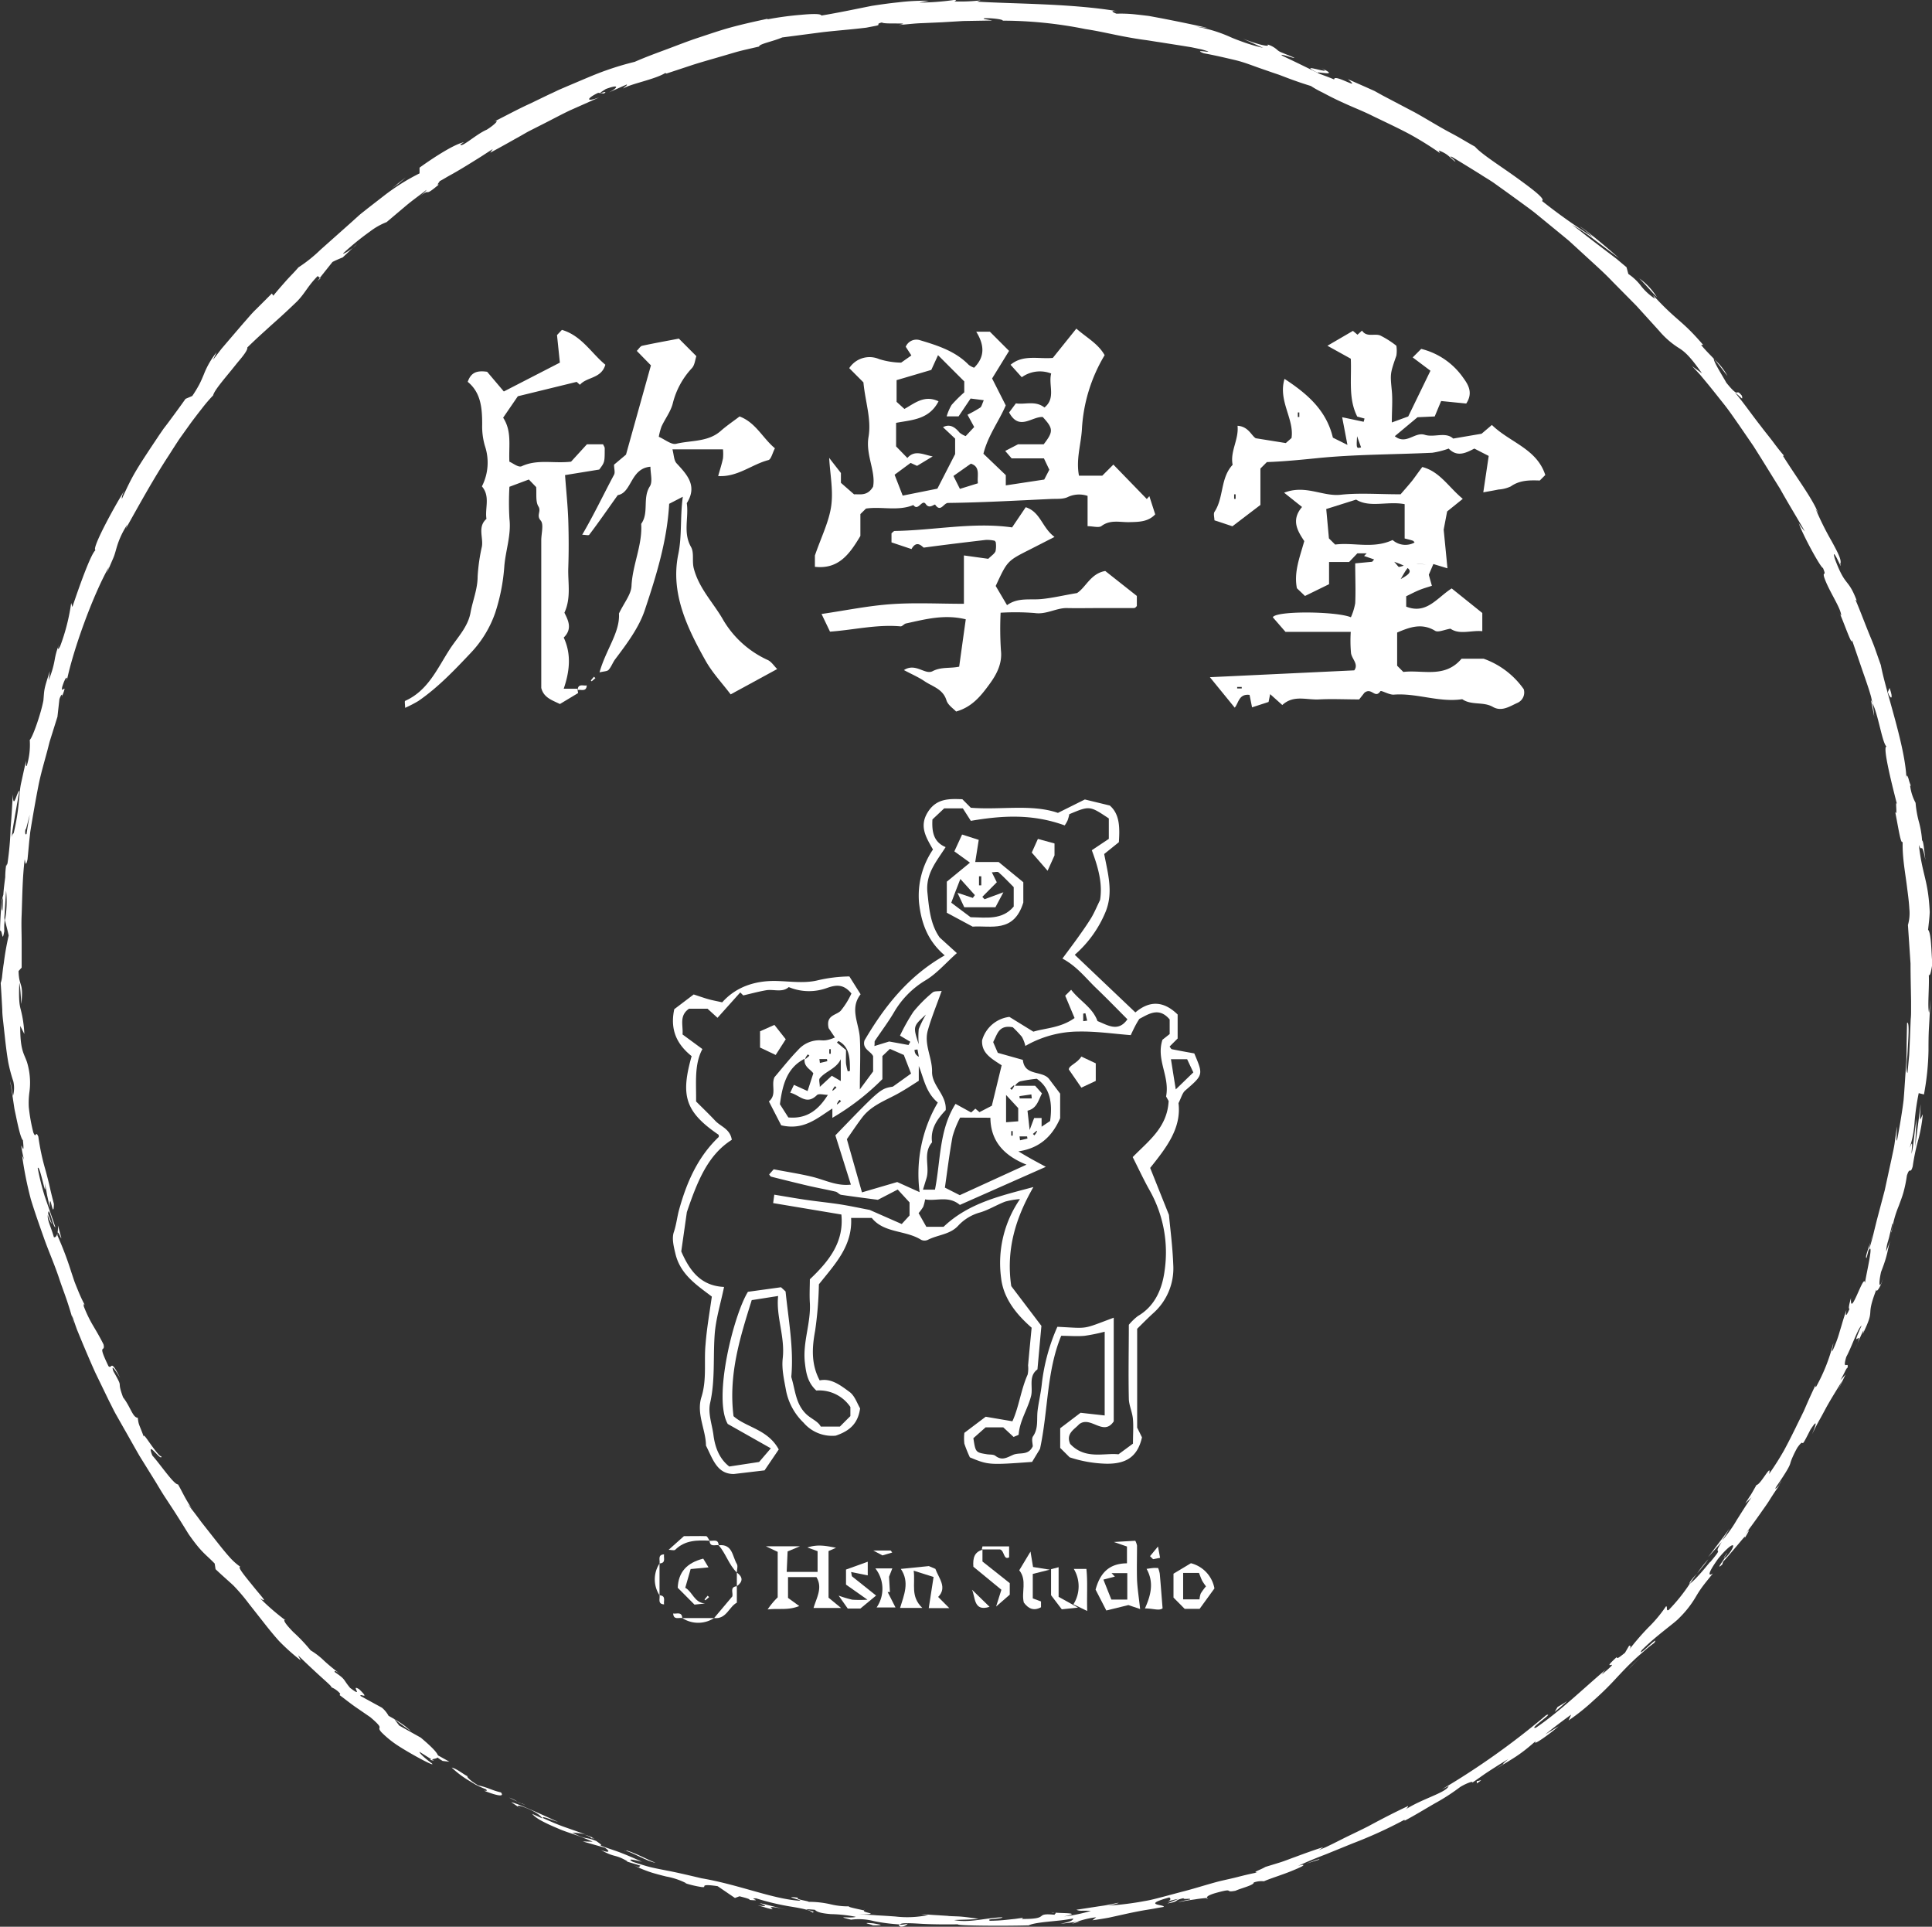 <svg xmlns="http://www.w3.org/2000/svg" viewBox="0 0 424.76 423.51"><rect x="0" y="0" width="424.76" height="423.51" fill="#333333" stroke="none"/><defs><style>.cls-1{fill:#fff;}</style></defs><title>HSIN_logo</title><g id="圖層_2" data-name="圖層 2"><g id="圖層_1-2" data-name="圖層 1"><path class="cls-1" d="M156.5,285c-3.19-2.44-6.91-4.8-8-9.4-.37-1.55-.83-3.37-.36-4.76.57-1.66.72-3.36,1.18-5,1.67-6,4.09-11.53,8.68-15.91.08-.08,0-.32,0-.49-7.42-5.07-8.39-8.64-5.94-17.29-3-2.42-4.85-5.5-3.82-10.32l4.27-3.24c1.21.39,2.23.76,3.27,1.05.89.25,1.8.41,3,.68,3-3.37,7.2-4.83,12.05-4.69,3,.09,6.14.56,9-.16a32.36,32.36,0,0,1,6.91-.84l2.47,3.92c-2.47,3.16-.35,6.37-.17,9.61.19,3.44,0,6.9,0,11.3l2.92-3.95v-3.34c-.44-1.09-2.47-1.57-1.89-3.49,4.35-7.39,9.55-14.08,17.63-18.68-3.81-3.23-5.15-7.2-5.64-11.5a18,18,0,0,1,3.06-11.77c-1.47-2.6-3.13-5.1-1.11-8.26,1.9-3,4.69-2.9,7.57-2.79l1.86,1.87c6.61.52,13.39-.86,19.15,1.13l5.92-2.95,5.48,1.33c2.2,1.91,2.21,4.81,2,8.06l-3.23,2.6c.85,4.43,2,8.36.37,12.56a25.26,25.26,0,0,1-6.84,9.59l13.33,12.67c3.09-2.62,6.17-2.59,9.29.46v5.27l-1.77,1.77c.17.2.31.54.51.59,1.68.34,3.37.64,4.92.92,2,4.74,2,4.7-2,8.16-.65.57-.88,1.62-1.47,2.77.67,5.55-2.7,9.82-6.23,14.24L257,267.05c.27,2.95.8,6.95.95,11a13.18,13.18,0,0,1-4.45,10.64c-1.23,1.12-2.39,2.31-3.49,3.39V313.8l1.06,2.14c-1,4.45-3.69,5.83-7.75,5.8a27.86,27.86,0,0,1-8.15-1.41l-2.08-2.07v-4.32l4.48-3.4,5.3.59V292.72a39,39,0,0,1-4.4.9c-1.65.16-3.33,0-5.16,0-3.24,7.86-2.84,16.42-4.66,24.85l-1.74,2.87c-9.45.69-9.62.68-13.68-1a29.67,29.67,0,0,1-1.21-3,10.68,10.68,0,0,1,0-2.39l4.69-3.54,5.87,1c1.45-3.15,1.85-6.9,3.36-10.28a6.65,6.65,0,0,0,.09-2c.22-2.53.47-5.06.78-8.29-3-2.64-6.16-6.15-6.71-10.91a24.79,24.79,0,0,1,4.15-17.36,17.48,17.48,0,0,0-3.24.55c-1.87.71-3.61,1.81-5.51,2.38a10.24,10.24,0,0,0-4.81,2.89c-1.8,2-4.5,2-6.7,3.14a1.77,1.77,0,0,1-1.46,0c-3.43-2.17-8.16-1.43-10.87-4.82h-4.54c.33,6.15-3.5,10.1-7.08,14.59a81.94,81.94,0,0,1-.83,10.21c-.62,3.37-1,7.16,1,10.91,2.55-.53,4.61,1.11,6.58,2.55,1.15.85,1.68,2.56,2.31,3.6-.45,3.18-2.1,4.9-5.36,6a8.25,8.25,0,0,1-7.06-2.84,13.37,13.37,0,0,1-3.85-7c-.43-2.39-1-4.75-.75-7.11.56-4.79-1.51-9.26-1-13.75l-5.81.91c-2.47,7.93-5.16,16.21-4,25.51,2.81,2.49,7.54,2.88,9.94,7.31l-3.12,4.6-6.76.8c-3.7,0-4.6-3.26-6.12-6.25,0-3.37-2.16-7-1-10.65,1.23-3.9.53-7.76.91-11.62C155.38,292.08,156,288.53,156.5,285ZM184,242.66l-1,1c-3.27,2.07-6.27,4.88-11.25,3.69-.79-1.54-1.76-3.41-2.7-5.25,1.81-1.5.43-3.53,1.22-5.32,1.64-1.92,3.32-4.07,5.2-6a6.23,6.23,0,0,1,5.06-2.11c1.15.08,2.32,0,6.35-2.36L184,229.15l2,1.66c0,1.31-.05,2.13,0,2.95a13,13,0,0,0,.38,1.73l.48-.09c0-2.77,0-5.53-2.88-6.74L182.18,226c-.65-2.87,1.57-2.78,2.63-3.8a17.06,17.06,0,0,0,2.38-3.82c-1.65-2-3.18-2-5.36-1.22a11.56,11.56,0,0,1-8.42-.19c-1.41,1.28-3.33.41-5,.7s-3.35.75-5,1.13l-.66-.66-5,5.58-2.2-2h-4.06c-2.23,1.54-1.26,3.64-1.43,5.66l4.37,3.21c-1.84,3.4-1.33,7.48-1.39,11.52,1.41,1.41,2.86,2.8,4.22,4.25,1.22,1.29,3.27,1.78,3.63,4.18-5.19,3.28-7.5,8.89-9.88,15.89l-1.23,8.64c1.86,4.29,4.31,7.57,9.41,7.81-.75,3.64-1.81,7-2.06,10.41-.37,5,.13,10.07-1,15.08-.52,2.3.43,4.73.73,7.08.41,3.16,1.56,5.41,3.48,6.9l6.56-1,2.57-3L160,313c-3.29-5.69,1.3-24,4.44-29.05l7.27-1,1,.92c.66,6.38,1.78,12.36,1.29,18.43a1.34,1.34,0,0,0,0,.49c.82,2.66.9,5.55,3,7.79,1.15,1.25,2.83,1.75,3.45,3h4.2c.82-.82,1.52-1.53,2.31-2.31v-2a8.27,8.27,0,0,0-7.49-3.62c-1.93-1.79-2.26-3.87-2.52-6.2-.49-4.47,1.36-8.67,1.1-13.08-.11-1.8,0-3.6,0-5.17,4.28-4.05,7.54-8.22,6.93-14.24l-15-2.51.25-1.85c2.29.38,4.57.78,6.86,1.12,2.52.37,5.06.62,7.57,1,2.34.37,4.65.87,6.54,1.23l7.05,3.1,1.72-1.88V264.3l-2.6-2.83L193,263.73c-2.37-.32-5.22-.67-8.06-1.1-.43-.06-.78-.58-1.21-.69-2-.47-4-.83-6-1.29-2.73-.64-5.45-1.32-8.16-2-.22-.06-.36-.38-.47-.5l1-1.13c3.05.59,5.82,1,8.55,1.67s5.34,2.07,8.42,1.7l-3.41-10.83c9.9-10.25,9.9-10.25,12.64-10.71l4-2.87-1.59-4.09-3.06-1.34L194,232.13v5.07a53.53,53.53,0,0,1-11,8.51v-2.05a4.93,4.93,0,0,0,.9-1.09l.19.19.82-.7-.32-.31A2.86,2.86,0,0,0,184,242.66Zm44.11,6.09-.2-.2-.82.7.32.31a2.93,2.93,0,0,0,.59-.9l1-1,1.87-1.25c.56-3.94,0-7.32-2.94-9.29a36.42,36.42,0,0,0-3.66.57,2.56,2.56,0,0,0-1.16,1.06l-.2-.2-.82.7.32.31a2.93,2.93,0,0,0,.59-.9h4.58l1.5,1.68c-.81,1.54-1.1,3.31-3.18,3.8.13,1.14.26,2.29.47,4.25.53-1.41.74-2,1-2.64H229v1.91A4.72,4.72,0,0,0,228.1,248.75Zm-45.21-9.18.19.19.82-.7-.32-.31a2.86,2.86,0,0,0-.59.91l-1,1c-.82,0-2-.35-2.4.06-2.36,2.32-3.83-.08-5.87-.53l.82-1.73,3,1.36,1.26-3.88c-.52-.88-2.28-1.47-1.87-3.37l.19.19.82-.7-.32-.31a2.86,2.86,0,0,0-.59.91c-4,1.94-5,5.74-5.57,10.06l1.85,2.9c4.24.39,6.74-1.84,8.72-5A4.93,4.93,0,0,0,182.89,239.57Zm18.33-6.89.86,0-.38-2-.65.09c.06.64.11,1.28,1.77,1.89H202c0,1.5,0,3,0,4.9-1.56,1-3.25,2.12-5.05,3.08-2.65,1.4-5.51,2.5-7.4,5-1.24,1.63-2.37,3.35-3.36,4.76,1.1,3.9,2.16,7.6,3.32,11.69l7.75-2.27,4.92,2.22a31,31,0,0,1,4-19.69C203,239.67,203.1,236,201.22,232.68Zm47.38-5.15c-3.58-.27-7.54-.86-11.48-.79a23.67,23.67,0,0,0-11.7,3.17,7.55,7.55,0,0,0-.76-2,25,25,0,0,0-2-2.11c-3-.57-3.37,1.41-4.16,2.93a1.25,1.25,0,0,0-.14.38l1,2.31,5.51,1.55c.38,3.72,4.41,2.21,5.86,4.32l2.34,3.1v5.4c-1.84,4.23-4.76,6.64-9.18,7.29,1,.61,1.83,1.09,2.64,1.55s1.7.93,3.39,1.85l-18.9,8.37c-2.54-2.13-5.2-.74-7.64-1.22a8.76,8.76,0,0,1-.43,1.66,11.91,11.91,0,0,1-1,1.37l1.7,3h3.79c5.56-5.29,12.57-6.8,19.75-8.74-3.87,6.73-6.06,13.69-4.87,21.78l6.63,8.74c-.29,3.16-.58,6.36-.87,9.56-2.07,1.52-.91,3.95-1.41,5.88-.74,2.88-2.5,5.41-2.72,8.42,0,.15-.52.27-1.11.56l-2.28-2.12h-3.88L214,316.13c.48,3.12.5,3.13,3,3.53.62.1,1.4,0,1.84.34,1.45,1.11,2.46.42,3.89-.21s3.33.25,4.33-1.88c0-.57-.33-1.63.06-2.2,1.23-1.78.77-3.72,1-5.62s.75-4,.95-6.09a42.83,42.83,0,0,1,3.4-12.36c7,.34,5.24.66,12.39-2v22.79c-2.29,3.42-5.09-1.37-7.63.65-1,1.12-2.94,2-1.95,4.3,3.29,3.53,7.55,1.93,10.62,2.29l3.19-2.35c0-2,.13-3.66,0-5.31s-.88-3.05-.91-4.58c-.12-5.48,0-10.95,0-16.23a12.1,12.1,0,0,1,2-1.93c3.84-2.23,5.37-6.14,5.87-10a27.76,27.76,0,0,0-3.26-17.56c-1.36-2.42-2.53-4.94-3.76-7.37,3.51-3.59,7.6-6.51,7.9-12.33l-.56-1c.87-4.48-2.24-8-.8-12.46l1.59-1.26v-3.2c-2.36-2.81-4.62-1.19-6.67-.13C249.71,225.16,249.26,226.12,248.6,227.53Zm-35.17-47.1c-.51-.81-1.18-1.85-1.75-2.74h-4.11L205,180.12c-.14,2.62.19,4.95,2.9,6.08-2,3.16-4.43,5.85-4,10,.37,3.55.66,7,2.69,9.87l3.78,3.43c-2.49,2.22-4.41,4.49-6.83,5.95a19.73,19.73,0,0,0-7,7.08c-1.27,2.16-2.8,4.17-4.2,6.27-.11.17,0,.46-.1,1.13l3.25-1,4.25.77.39-.71-2.26-1.35a42.85,42.85,0,0,1,2.94-5.24,29.67,29.67,0,0,1,4.22-4.24c.42-.36,1.25-.23,2-.35-1.13,3.17-2.26,5.89-3.05,8.7-.87,3.09,1,6,.94,9.07s3.23,5.06,3,8.43c-1.8,1.91-3.42,4.07-3,7.08-2.11,2.46-.41,5.41-1.26,8l-.74,2.4h2.64c1.27-6.44.88-13.11,4.52-18.85l3.44,1.89.92-.84.9.77,2.72-1.41c.71-2.94,1.45-5.95,2.16-8.89-2.32-1.52-4.45-2.68-4.3-5.49a7.12,7.12,0,0,1,6-5.15l5.27,3.25c2.67-.81,6-.81,9.06-3l-2.06-4.91,1.31-1.3c1.83,2.41,4.7,3.86,5.79,6.88,2.24.89,4.55,2.51,6.58-.39-2.34-2.35-4.54-4.62-6.83-6.81s-4.26-4.83-7.46-6.54c1.2-1.63,2.34-3.13,3.43-4.66s2-2.82,2.91-4.3c.71-1.19,1.24-2.49,1.93-3.9.61-3.65-.44-7.28-1.81-10.95l3.74-2.5v-4.49c-4.21-2.81-4.21-2.81-8.69-.93a8.67,8.67,0,0,1-.37,1.35,7.21,7.21,0,0,1-.64,1.11C226.88,178.82,220.25,179.27,213.43,180.43Zm-2.35,65.23a21.6,21.6,0,0,0-1.66,4.13c-.7,3.75-1.15,7.56-1.69,11.26l3.27,1.66L225.68,256c-5.17-2.07-7.88-5.34-7.94-10.31ZM261,232.83h-3.56c.33,2.06.63,4,1.06,6.63l3.86-3.74Zm-39.81,7.85v6l2.67-.21v-2.9Zm-36.34-3.06v-4.8c-1,2.13-3.32,2.61-4.61,4.19-.27.34,0,1.08,0,1.89l2.64-2.44ZM203.58,223c-2.86,2.6-2.88,2.6-1.59,6.55a18.18,18.18,0,0,1,0-3.35A22,22,0,0,1,203.58,223Zm23.26,18.44-.09-.88-2.62.38.05.5Zm-2.69,8.35.11.86,1.63-.39-.08-.47Zm-44-17,.11.86,1.63-.39-.08-.47Zm58-8.33.87-.11-.39-1.63-.48.08Zm-15.5,24.16h-.33v1h.33Zm-40.33-17h.33v-1h-.33Z"/><path class="cls-1" d="M239.11,115.66V109a5.86,5.86,0,0,0-4.28.22c-1.06.55-2.51.4-3.8.46-7.52.35-15.05.78-22.58.87-1,0-1.62,2.16-2.83.4-.17-.26-1.26,1.06-2.08-.15s-1.67,1.7-2.73.21c-3.38,1.4-7,.27-10.42.78L189.16,113v4.81c-2.39,4-4.79,7.36-10,6.78v-2.49c1.43-4.14,3.09-7.41,3.58-10.85s-.24-6.92-.44-10.61c.75,1,1.42,1.83,2.58,3.33v2.16l2.89,2.53c1.3-.08,2.91.46,4.18-1.68.64-3.36-1.67-7-1-10.93s-.72-7.71-1.12-12l-3.12-3.13a5.32,5.32,0,0,1,6.54-2,17,17,0,0,0,4.87.79l2.25-1.58-1.24-1.91a2.54,2.54,0,0,1,3.1-1.45c3.89,1.17,7.79,2.39,10.75,5.43a4.47,4.47,0,0,0,1.18.63c2.43-2.41,2.27-5,.47-7.92h3l4.22,4.22-3.73,6.06,3,5.92c-1.49,3.49-3.89,6.58-4.91,10.62l4.92,4.71v2.25l8.45-1.28,1.12-2.16-1.19-2.5h-7.1L221,99.12l2.82-1.46h5.64c2.16-2.78,2.14-3.46-.21-6-2.42-.13-5.18,3.13-7.39-1l1.49-2c2,.33,4.24-.68,6.28.91,2.57-2.06.82-4.94,1.48-7.47a6.86,6.86,0,0,0-6.47.82l-2.46-2.74c2.76-2.33,6.27-1.21,9.29-1.51l5.17-6.44c2.27,2,4.79,3.3,6.22,5.84a35.35,35.35,0,0,0-5,16.35c-.21,3.32-1.33,6.59-.64,10.14h5.12l2.44-2.44,7.35,7.57.56-.63,1.29,4c-1.57,1.67-3.61,1.66-5.7,1.71s-4.19-.61-6.15.88C241.53,116.05,240.26,115.66,239.11,115.66ZM204.75,81.31l-7.63,2.25v4.77l1.72,1.56c2.22-1.22,4.37-3.16,7.5-1.68-2.1,4.1-6,4.08-9.33,4.74v5.17l2.48,2.55c1.64-1.9,3.59-.69,5.57-.35l-3.44,2.08-1.42-.65-3.52,2.6c.61,1.58,1.12,2.87,1.78,4.59l7.63-1.53,3.9-7.6v-3.4l-2.67-2.51c1.47-.78,2.61-.06,3.64,1.19a4.81,4.81,0,0,0,1.35.77l1.87-2-1.47-2.7a29.37,29.37,0,0,0,2.8-1.57c.32-.23.41-.81.78-1.62l-2.9-.37-2.64,3.92h-2.62A10.81,10.81,0,0,1,209.22,89,31.12,31.12,0,0,1,212,86.24v-2.4l-5.77-5.77ZM215,106.23c-.23-1.64.63-3.62-1.55-4.31l-3.83,2.7,1.42,2.84Z"/><path class="cls-1" d="M307.17,146.33l1.36,1.37c4.25-.52,9.11,1.47,12.8-2.91h4.85a18.2,18.2,0,0,1,8.82,6.7,2.49,2.49,0,0,1-1.37,3c-1.68.75-3.44,2-5.37.92-2.13-1.25-4.74-.31-6.78-1.72-5.1.77-10-1.4-15.07-1-1,.06-2.73-1-2.92-.76-1.21,1.77-1.89-.92-3.51.34l-1.16,1.47c-3.16,0-6-.15-8.81,0s-5.6-1.06-8.09,1.23l-2.67-2.39-.35,1.72-3.63,1.18c-.16-.8-.36-1.81-.55-2.74-2.37-.27-2.39,1.79-3.26,2.81L266,148.85l4.11-.19,27.63-1.31c1-1.36-.5-2.46-.71-3.77a30.12,30.12,0,0,1-.06-4.69H282.62l-2.79-3.21c.74-1.47,14-1.32,17.17,0a12.88,12.88,0,0,0,.95-3.09c.13-2.82,0-5.65,0-8.76l3.72-.35.44-.51-2.21-.76.57-.58h-2.05l-1.81,1.9H292.2v4.88L286.91,131l-1.78-1.7c-.7-3.58.64-6.82,1.62-10.36-1.41-2.15-3-4.57-.49-7.5l-3.94-3.14c4.71-1.83,8.46.89,12.45.45s8.31-.1,13.16-.1c.64-.76,1.63-1.86,2.56-3,.76-1,1.45-2,2.21-3,3.86,1,5.75,4.4,8.9,7l-3.44,2.77c-.19,1-.48,2.5-.76,4,.25,2.59.52,5.26.83,8.5l-3.1-.94-1,2.35s.27,1,.68,2.43c-.74.25-1.78.53-2.76.93s-1.95.92-2.89,1.37v2.28c4.48,1.77,6.74-1.93,10-4l6.73,5.4v4c-2.43-.24-5,.85-7-.55-1.35.22-2.7.88-3.38.46-2.88-1.74-5.49-.84-8.34.39Zm-.65-22.84c.72.78.92,1.15,1.07,1.13a7.07,7.07,0,0,0,1.4-.43c-.6-.17-1.2-.34,4.58-.13-3.65-.22-3.65-.22-5.62,3.23C310.08,126.07,311.56,125.21,306.52,123.49Zm2.3-5.13v-7.54c-3.79-.72-7.65.86-10.67-1l-6.57,2.07c.2,2.17.4,4.31.59,6.45l1.37,1.36c4-.53,8.38,1,12.63-1a4.24,4.24,0,0,0,4.83.55c-.13-.16-.21-.34-.34-.38C310.22,118.7,309.77,118.6,308.82,118.36ZM272,151v.33h1V151Z"/><path class="cls-1" d="M143,102.59c-4.44.37-4.07,5.73-7.18,6.24-2.24,3.14-4.21,6-6.27,8.71-.16.22-.86,0-1.55,0,2.6-4.45,4.69-8.87,7-13.19.28-.52,0-1.31,0-2.21l2.63-2.21c1.95-7,3.66-13.1,5.48-19.62L140,77.13c.45-.45.75-1,1.16-1.12,2.77-.6,5.55-1.09,8.09-1.58l3.85,3.86c-.27.76-.36,2-1,2.65a17.49,17.49,0,0,0-4.2,7.79c-.46,1.75-1.66,3.3-2.45,5a13.36,13.36,0,0,0-.61,2.28c1.36.59,2.77,1.8,3.82,1.54,3.29-.8,7-.35,9.8-2.83,1.31-1.15,2.75-2.12,4.14-3.18,3.57,1.35,5,4.68,7.77,7-.55,1.06-.84,2.43-1.43,2.59-3.66.94-6.77,3.78-11.05,3.51.43-1.52.81-2.68,1.06-3.87a9.86,9.86,0,0,0,0-2H147.84c.32,1.16.3,2.41.91,3.07,2.38,2.56,4.62,5,2.24,8.76.48,3.18-.87,6.47.93,9.62.74,1.3.19,3.06.61,4.71,1.11,4.29,4.1,7.34,6.23,10.92a21.85,21.85,0,0,0,10,9.21c.85.37,1.44,1.36,2.11,2l-10.23,5.57c-1.81-2.4-4-4.71-5.52-7.41-4.06-7.24-7.75-14.87-6-23.38.85-4.11.37-8,1-12.65l-3,1.55c-.45,8.15-2.84,15.82-5.35,23.34-1.27,3.84-3.94,7.41-6.49,10.79-.56.73-.86,1.68-1.47,2.36-.31.35-1,.32-2,.56,1.39-5,4.54-8.82,4.27-12.94,1.16-2.42,2.68-4.2,2.76-6.05.21-4.66,2.43-9,2.13-13.65,1.76-2.46.24-5.63,1.89-8.23C143.54,105.89,143,104.1,143,102.59Z"/><path class="cls-1" d="M314.49,81.49l-3.9-2.93,1.87-1.87a15.86,15.86,0,0,1,9.2,6.3c1,1.39,2.33,3.24.7,5.71l-5.52-.55c-.24.58-.72,1.72-1.41,3.39l-3.78.17-5,4.17c2.53,2,4.34-1,6.58-.31,2.07.67,4.58-.73,6.26.83l6.24-1.06L328,93.41c3.95,3.86,9.86,5.19,11.74,11l-1.21,1.21c-2.18-.07-4.39-.11-6.38,1.3a7.45,7.45,0,0,1-2.7.68c-1,.21-2.06.39-3.34.62.38-2.53.79-5.31,1.19-8l-3.16-1.62c-1.9,1-3.79,1.92-5.64,0a18.68,18.68,0,0,1-3.62.92c-8.51.4-17.07.34-25.53,1.21-3.66.37-7.34.72-10.82.84l-1.42,1.42v8l-6.16,4.69L267,114.37c0-.6-.25-1.4,0-1.84,2.1-3.16,1.26-7.43,4-10.36-.59-3,1.39-5.52,1.08-8.58,2.41.15,3.06,2.2,4,2.74l6.61,1.06,1.26-1.11c.63-4.2-3-8.17-1.54-13,5.05,3.31,9.2,6.91,10.63,12.92l3.2,1.59c-.42-2.23-.76-4-1.16-6.08l4.73,1L300,92l-1.6-.43c-2-3.94-1.22-8.22-1.42-12.72L291.84,76l5.61-3.27,1,.84,1-.9c1,1.54,2.75.57,4,1.07A20,20,0,0,1,307,76a7.34,7.34,0,0,1,0,2.17c-1.42,4.06-1.35,4-1,7.76.2,2.12,0,4.28,0,6.93l3.61-1.32ZM298.36,95.88c-.16,2.71-.16,2.71.88,2.46Zm-12.7-5.22h-.33v1h.33Zm-14.33,19h.33v-1h-.33Z"/><path class="cls-1" d="M127.1,152.34l-4,2.41c-1.72-.85-3.57-1.39-4.1-3.54V118.76c0-1.5.6-3.53-.14-4.36-1-1.13.19-2-.48-3.07s-.38-2.82-.5-4.26l-1.61-1.67L112,107A61.37,61.37,0,0,0,112,114c.43,3.64-.86,7-1.13,10.57a42.11,42.11,0,0,1-2,10.14,24.35,24.35,0,0,1-5.33,8.76c-3.6,3.81-7.22,7.63-11.57,10.62a28.58,28.58,0,0,1-2.9,1.5c0-.67-.15-1.45,0-1.53,5.06-2.26,7.09-7.16,9.83-11.38,1.68-2.58,4-4.88,4.56-8.09.48-2.63,1.55-5.11,1.55-7.88a40.27,40.27,0,0,1,.94-6.58c.34-2-1-4.32,1-6.08-.38-2.35.89-4.94-1-7.14a11.47,11.47,0,0,0,.66-8.89,15.28,15.28,0,0,1-.6-4.71c0-3.61-.27-7-3.18-9.38.7-2,1.92-2.55,4.27-2.21l3.67,4.33,12.32-6.34-.63-6.06,1.08-1.14c4.33,1.27,6.47,5.13,9.55,7.66-.91,3.11-4.08,2.64-5.59,4.41l-.72-.64-12.93,3.16-3.23,4.71c1.95,3,1.2,6.16,1.37,9.67.79.33,2,1.34,2.71,1,3.48-1.61,7.1-.55,10.85-1l3.49-3.82h3.55c.13.32.36.6.36.88,0,3.07,0,3.07-1.2,4.67l-7.52,1.22c.26,3.6.6,6.77.71,9.94.11,3.49.12,7,0,10.49-.11,3.2.67,6.52-.85,9.82.82,1.65,1.82,3.54-.15,5.46,1.69,3.64,1.33,7.35,0,11.24h3Z"/><path class="cls-1" d="M236.79,130.36c1.94-1.24,3-4.31,6.21-4.85l6.94,5.48v2.22c-.16.16-.26.32-.4.39a1.51,1.51,0,0,1-.48.06h-7.49c-2.34,0-4.67.05-7,0s-4.54,1.47-7.09,1.09a54.09,54.09,0,0,0-7.49-.07,73.78,73.78,0,0,0,.07,8.28c.34,3-1.06,5.43-2.53,7.44-1.76,2.4-3.74,5-7.33,6-.55-.62-1.8-1.4-2.12-2.47-.78-2.53-3.09-3-4.87-4.23-1.34-.89-2.85-1.54-4.48-2.41,2.58-1.67,4.62,1.11,6.29.25,1.91-1,3.77-.57,5.86-1q.7-5.07,1.45-10.41c-4.73-1.16-8.93,0-13.14.91-.43.09-.83.68-1.21.64-5.24-.47-10.36.8-15.5,1.16l-1.86-3.88c5.31-.78,10.28-1.81,15.3-2.16,5.27-.37,10.58-.08,16-.08V122.09l5.36.74c.7-.7,1.35-1.09,1.59-1.66a5.75,5.75,0,0,0,.05-2c-.07-.09-.17-.3-.29-.32a7.34,7.34,0,0,0-1.92-.17c-4.24.5-8.48,1-13.61,1.69-.28-.08-1.5-1.86-2.7.32L196,119.22v-2c.23-.17.47-.51.72-.51,8.68-.14,17.27-2,25.79-.78l3-4.44c3.27,1.05,3.55,4.46,6.33,6.53l-5.44,2.78c-4.94,2.49-4.94,2.49-7.49,8l2.49,4.22c2.39-1.73,5-1.1,7.53-1.34S233.93,130.83,236.79,130.36Z"/><path class="cls-1" d="M179.49,346.66h-6.24v4.57l2.47,1.79c-2.5,1-4.44.46-6.95.75a16.12,16.12,0,0,1,2.21-2.66v-10l-2.59-1.22h7.47l-2.7,1.13-.2,4.5h6.79v-4.56l-2.24-.81c2.35-.77,4.24-.32,6.3.06l-1.65.73v10.24l2.76,2.27h-6.06C179.53,351.17,180.92,349,179.49,346.66Z"/><path class="cls-1" d="M243.23,354l-2.36-4.59c1-3.69,3-5.75,6.9-5.78v-3.69l-2.88-1,4.71-.27a4.05,4.05,0,0,1,.38,1.06c0,2.5-.07,5,0,7.5.09,2,.42,4,.68,6.45l-2.58-.87Zm4.61-2.4v-5.81h-3.46l.73.76-2.52.66c.72,1.81,1.22,3.08,1.75,4.39Z"/><path class="cls-1" d="M204.19,353.48c.35-2.26.68-4.38,1.06-6.85l-4.37-1.38c.38,3.05-.76,5.62,1.89,8.18h-4.88c.86-2.84,2.14-5.66.16-8.57l6.16-.62,1.44.61c.74,2.06,2.67,4.09.61,6.17l2.45,2.46Z"/><path class="cls-1" d="M267,349.15l-3.26,4.49h-3.28L258,351.16v-5.25l3.83-2.3A7,7,0,0,1,267,349.15Zm-6.88-3.41v5.81h3.6a4.79,4.79,0,0,1,.27-1.29,13.79,13.79,0,0,1,1.15-1.57,12.93,12.93,0,0,1-.82-1.2c-.27-.54-.46-1.11-.72-1.75Z"/><path class="cls-1" d="M192.61,350.72l-3.45,2.85h-2.78l-2-2.84a26.05,26.05,0,0,0,3,.9,27.41,27.41,0,0,0,3.34,0L186,348.31V345l4.78-1.72v3l-3.66-.74c.13.56.11.88.25,1C189,347.83,190.55,349.07,192.61,350.72Z"/><path class="cls-1" d="M216,340.65v2.58l6,4.76v2.53l-3,2.61,1.16-3.69L214,344.38C213.85,342.42,214.25,341.14,216,340.65Z"/><path class="cls-1" d="M225.09,352.25c-.58-2.3.76-4.88-1-7.09.66-1.11,1.37-2.29,2.47-4.11l.56,3.39,3.68.59-3.74.93v5.38l1.81.67v1.28C227.24,354.18,226.06,353.57,225.09,352.25Z"/><path class="cls-1" d="M251.72,353.55c1.35-3,2-5.78.36-8.7.52-.07,1-.15,1.43-.19s.65,0,1.11,0a6.33,6.33,0,0,1,.36,1.26c.21,2.32.38,4.65.62,7.6C254.85,354.13,253.49,353.53,251.72,353.55Z"/><path class="cls-1" d="M192.45,344.75h3.73l-.72,1.84c.09,1.53.14,2.44.19,3.36l-.49,0,1.72,3.38h-4.15A7.23,7.23,0,0,0,192.45,344.75Z"/><path class="cls-1" d="M236,352.64a7.43,7.43,0,0,0,.08-7.78h2.77c.3,2.77.07,5.76.18,9.25Z"/><path class="cls-1" d="M237,353.36l-3.56.38-2.36-3.1v-5.72l1.66-.43V351Z"/><path class="cls-1" d="M162,348.66v3.62c-1.75.91-2.29,3.69-5,3.38,1.33-1.59,2.67-3.17,4-4.75C161.24,350.12,160.36,348.83,162,348.66Z"/><path class="cls-1" d="M147,340.66l3.36-3c1.65,0,3.27-.05,4.88,0,.27,0,.51.62.76,1-2.72-.13-5.39-.15-7.56,2C148.18,340.87,147.48,340.66,147,340.66Z"/><path class="cls-1" d="M158,339.66c3.08-.34,3,2.45,4,4.12.28.48,0,1.24,0,1.88C160.24,343.94,159.58,341.48,158,339.66Z"/><path class="cls-1" d="M216,339.91h5.86v2.41c-1.26.67-1-1.46-2-1.74h-4Z"/><path class="cls-1" d="M213.7,349.43l3.86,3.76C214,354.36,214.45,351,213.7,349.43Z"/><path class="cls-1" d="M157,355.66a6.4,6.4,0,0,1-7,0Z"/><path class="cls-1" d="M145,350.66a6.4,6.4,0,0,1,0-7Z"/><path class="cls-1" d="M192,340.82h3.83l.33.44-2.15.63Z"/><path class="cls-1" d="M252.84,342.06l1.75-2.13.46,2.49-1.54.3Z"/><path class="cls-1" d="M162,345.66c1.37,1,1.37,2,0,3Z"/><path class="cls-1" d="M150,355.66c-.76-.15-1.91.49-2-1C148.75,354.81,149.91,354.16,150,355.66Z"/><path class="cls-1" d="M129,150.66c-.08,1.49-1.24.85-2,1C127.08,150.16,128.23,150.81,129,150.66Z"/><path class="cls-1" d="M146,352.66c-1.49-.09-.85-1.24-1-2C146.49,350.74,145.84,351.9,146,352.66Z"/><path class="cls-1" d="M145,343.66c.15-.76-.49-1.92,1-2C145.84,342.42,146.49,343.57,145,343.66Z"/><path class="cls-1" d="M156,338.66c.76.15,1.92-.5,2,1C157.23,339.51,156.08,340.15,156,338.66Z"/><path class="cls-1" d="M146,341.66l1-1Z"/><path class="cls-1" d="M130,149.66l-1,1Z"/><path class="cls-1" d="M129.89,149.57l.69-.82.32.31-.82.7Z"/><path class="cls-1" d="M147,353.66c-.33-.34-.66-.67-1-1C146.33,353,146.66,353.32,147,353.66Z"/><path class="cls-1" d="M148,354.66c-.33-.34-.66-.67-1-1C147.33,354,147.66,354.32,148,354.66Z"/><path class="cls-1" d="M182,240.66l1-1Z"/><path class="cls-1" d="M228,248.66l1-1Z"/><path class="cls-1" d="M184,242.66l-1,1Z"/><path class="cls-1" d="M237.74,232.24l3.17,1.49v3.86l-3.17,1.48-2.76-4C235,234.19,236.83,233.73,237.74,232.24Z"/><path class="cls-1" d="M172.75,228.44l-2.21,3.45-3.44-1.63v-3.57l3.16-1.41Z"/><path class="cls-1" d="M208.16,193.8l5.09-4.18-3.43-2.48,1.7-3.7,3.66,1.17-.77,4.87h5.15l5.42,4.44v4.46c-2.09,6.81-7.21,5-11.14,5.3l-5.68-3.05Zm5.23,7.81c3.42.06,6.93.68,9.48-2.34V195c-1.19-1.18-2.2-2.28-3.33-3.26-.25-.22-.87,0-1.48,0l1.09,2.19-3.18,3.2.48.53,4.15-1.53-1.75,3.29H212l-1.49-3.17,3.37,1.12.45-.62-3.19-3.55c-.81,2.06-1.36,3.48-2,5.22Zm2.35-9h-.5v2h.5Z"/><path class="cls-1" d="M226.84,187.4l1.35-3,3.65,1v2.62l-1.52,3.38Z"/><path class="cls-1" d="M155,352.46l-2.31.25L149,349c.15-3.45,2-5.47,5.61-6.4l1.16,1.92-3.93.37L150.66,349C152.29,349.93,152.61,352.26,155,352.46Z"/><path class="cls-1" d="M154.89,351.57l.69-.82.32.31-.82.7Z"/><path class="cls-1" d="M96.22,385.81c-.67-.25-.57.31,1.09,1.26l1.5.17Z"/><path class="cls-1" d="M106.46,393.63c2.13.83,4.65,1.61,3.68.36-2.24-.53-2.57-1-5-1.55-1.67-.94-2.71-2-2.31-2-.66-.22-2.43-1.71-3.52-1.91a21.72,21.72,0,0,0,3.3,2.57q1,.61,2,1.2c.7.37,1.46.69,2.23,1C107.35,393.79,106.67,393.6,106.46,393.63Z"/><path class="cls-1" d="M287.07,409.66l-1.16.35A11.59,11.59,0,0,0,287.07,409.66Z"/><path class="cls-1" d="M379.68,341.4c-.54.71-.72,1-.7,1.11C379.46,341.84,379.85,341.28,379.68,341.4Z"/><path class="cls-1" d="M391.67,325.46l-.66,1A4.07,4.07,0,0,0,391.67,325.46Z"/><path class="cls-1" d="M287.07,409.66l3-.91C290.18,408.47,288.5,409.16,287.07,409.66Z"/><path class="cls-1" d="M130.1,403.78c-.61-.22-1.12-.38-1.6-.51l1.46.57Z"/><path class="cls-1" d="M237.4,422.37l-.94.12a6.53,6.53,0,0,0-.75.36Z"/><path class="cls-1" d="M198,423.5a2.08,2.08,0,0,0,1.59-.68,5.37,5.37,0,0,1-2,.25C197.58,423.18,197.69,423.31,198,423.5Z"/><path class="cls-1" d="M137.36,409.19l-1.06-.32Z"/><path class="cls-1" d="M265.19,417.29a.68.68,0,0,0,.4.1C265.57,417.33,265.42,417.3,265.19,417.29Z"/><path class="cls-1" d="M62.64,355.9s0,.05-.07.07C62.76,356.09,62.84,356.12,62.64,355.9Z"/><path class="cls-1" d="M95.4,387l-.53-.34a.61.61,0,0,0-.29.19Z"/><path class="cls-1" d="M409.17,293.32l-.08.14C408.76,294.37,409,293.86,409.17,293.32Z"/><path class="cls-1" d="M290.54,15c3.36,1.81-6-1.6-.88,1C289.24,15.59,294.85,17,290.54,15Z"/><path class="cls-1" d="M131,404.26l1.46.63C131.8,404.58,131.35,404.39,131,404.26Z"/><path class="cls-1" d="M289.66,16h0l.53.26Z"/><path class="cls-1" d="M424.76,210.84a3.51,3.51,0,0,0-.22.86S424.66,211.47,424.76,210.84Z"/><path class="cls-1" d="M415.27,272.67l.48-1.48C415.54,271.77,415.4,272.25,415.27,272.67Z"/><path class="cls-1" d="M421.18,178.46a13.88,13.88,0,0,0-.35-2.25c0,.11,0,.22,0,.36A6.75,6.75,0,0,1,421.18,178.46Z"/><path class="cls-1" d="M413.09,145.62c0,.19.06.42.09.63s.24.69.36,1Z"/><path class="cls-1" d="M12.73,269.36a6.75,6.75,0,0,1-.08,1.62C12.9,270.37,14.32,275,12.73,269.36Z"/><path class="cls-1" d="M130,404.08a1.84,1.84,0,0,1,1,.18l-1-.42C129.84,403.88,129.79,403.94,130,404.08Z"/><path class="cls-1" d="M416.57,177.85l-.82-5.21C416,174.1,416.25,176,416.57,177.85Z"/><path class="cls-1" d="M78.49,53.65l-.88.83A6,6,0,0,0,78.49,53.65Z"/><path class="cls-1" d="M412.05,157.46a22.74,22.74,0,0,0-.41-3,3.4,3.4,0,0,0-.3-.55Z"/><path class="cls-1" d="M12.65,271h0Z"/><path class="cls-1" d="M26.4,302.88c-2.2-4.5-1.7-1.8-2.55-2.58-2.6-5.42-.62-2.77-1.09-4.79-.83-1.68-1.7-3.11-2.48-4.44a28.08,28.08,0,0,1-1.87-3.95c0-.24-.11-.76.25-.22a33.54,33.54,0,0,1-1.51-3.26c-.26-.63-.53-1.29-.8-2l-.71-2.13a72.94,72.94,0,0,0-3-7.91,1.86,1.86,0,0,1,0-.64c-.16.83-.49,1.05-.79,1-.61-2.19-1.56-4-1.32-4.9a5.25,5.25,0,0,0,.89,2l-.83-2.23c.11-2.25,1.09,3.06,1.58,2.92-.72-2.2-1.57-4.56-2.34-6.81a56.2,56.2,0,0,1-1.54-6.2c.51-.87,2,8,1.59,3.29l.48,2.7.59,2.68c-.06-4.31.8,3.22.9-.77-.22-.87-.42-1.65-.59-2.35s-.31-1.34-.44-1.92c-.28-1.17-.54-2.14-.8-3.11a50.86,50.86,0,0,1-1.59-7.42c-.65-1.52-.46.63-1.1-.9a37.64,37.64,0,0,1-1-5.6,17.33,17.33,0,0,1,.12-3.15,15.47,15.47,0,0,0-.52-6.74c-.64-1.88-1.52-2.56-1.48-7.94l.9,1.77a25.28,25.28,0,0,0-.82-5.48c-.25-1-.44-2.1-.28-5.76.33,1.29.4,5.47.46,4.41.48-4.74-.52-3.33-.63-7,.22-.25.44-.5.68-.75,0-1.86,0-3.76,0-5.69s-.1-3.92,0-5.92c.15-4,.16-8.11.67-12.2.15.48.19,1.9.62,0,.13-1.29.25-2.6.37-3.92l.22-2c.1-.67.21-1.33.32-2,.45-2.68.93-5.39,1.45-8.08s1.31-5.31,2-7.9l.49-1.92c.2-.63.39-1.26.59-1.88.38-1.23.77-2.45,1.14-3.64l.43-3.84c.24-.85.75-1.49.55-.55,1.41-3.63-.29-.3.06-2.15.65-2.12,1.23-2.68,1-1.29,1.37-6.76,5.71-18.8,9.29-25.13L23.44,126c.6-1.28,1-2.28,1.39-3.16s.57-1.65.79-2.4A18.47,18.47,0,0,1,28,115.29l-.36.95c3-5.35,6.1-11,9.45-16.11.82-1.28,1.62-2.55,2.44-3.77L42,92.91c.83-1.11,1.65-2.18,2.45-3.19a32.65,32.65,0,0,1,2.41-2.81c.21-1,2.16-3.28,4-5.53l1.33-1.65c.43-.52.85-1,1.18-1.44.68-.88,1.09-1.57,1-1.91,2.52-2.45,3.49-3.26,4.67-4.35s2.71-2.35,6.25-5.76c1.83-1.87,2.27-3.26,4.55-5.59l.48.39,2.78-3.49c.72-.37,1.49-.69,2.25-1l2.22-2.09c-1,.76-2.15,1.46-2.13,1.21a59.33,59.33,0,0,1,5.9-4.81A14.87,14.87,0,0,1,85,48.82l4.3-3.63c1.44-1.21,3-2.29,4.45-3.45-.06.35-1.56,1.49-2.69,2.46,4.57-3.93,1.26-.09,5.46-3.68-.69.3.12-.54.15-.71.63-.3,1.38-.8,2.3-1.3s1.94-1.1,3-1.74,2.16-1.33,3.24-2,2.12-1.38,3.13-2l-.56.8q2.75-1.48,5.6-3.1c1-.53,1.9-1.09,2.88-1.62l3-1.52c2-1,4-2.1,6.12-3.1l6.38-2.83c-3.15,1.16-2.74.18-.24-1l1.26.16c1.47-1.08-2.73.93.43-1,3.3-1.21,2.47-.16.67.75l3.89-1.73c.31.1-.59.55-.74.87,1.5-1,7-2,9.23-3.4l.29.11,5.87-1.94c1.74-.55,3.33-1,4.85-1.44l4.55-1.33c1.56-.44,3.22-.78,5.07-1.22,0-.58,3-1.1,5.09-2l8.81-1.15c3.09-.36,6.33-.59,9.68-1l2.22-.43c.37-.1.46-.16.46-.23s-.31-.23.75-.48c.39.48,7.12-.08,3.66.56,2-.16,3.67-.37,5.18-.41l4.3-.19,4.7-.28,6.42-.11c-1.11-.23-2.37-.35-1.72-.51,1.88-.05,4.25.3,4,.54l-.49,0a92.84,92.84,0,0,1,18.67,1.85c3.14.47,6.16,1.22,9,1.73,1.41.26,2.77.49,4.07.66s2.51.42,3.66.54l-.51-.06,4.7.74,2.36.38,2.33.49c4.2,1.22-2.63-.32.42.84,2.52.46,4.77,1,6.83,1.48s3.91,1.25,5.72,1.87l2.68.93,1.34.45,1.33.51c1.78.68,3.62,1.33,5.65,1.95a21.81,21.81,0,0,0,2.54,1.42c1,.53,2.06,1.09,3.24,1.65s2.45,1.13,3.78,1.7,2.71,1.15,4.07,1.84c2.73,1.32,5.55,2.63,8.12,4a74.18,74.18,0,0,1,6.62,4.12l-.26-.56c2.16.82,2.31,1.51,3.67,2.49-.06-.36-1.92-1.59-.63-1q3.1,1.88,6.22,3.82c1,.67,2.1,1.27,3.1,2l3,2.15,3,2.18c1,.74,2,1.44,3,2.25l5.8,4.75,1.45,1.2,1.39,1.27,2.77,2.54c1.85,1.7,3.72,3.36,5.44,5.18l5.26,5.32,5,5.51a18.7,18.7,0,0,0,4.51,3.88c1.09.72,2.28,1.7,4.9,5.45L372,80.47c.62.66,1.26,1.32,1.86,2l1.76,2.12c1.16,1.43,2.31,2.88,3.46,4.33s2.19,3,3.26,4.52L385.47,98c2,3.13,3.92,6.3,5.87,9.41,1.78,3.2,3.69,6.3,5.47,9.4a10.12,10.12,0,0,1-1.36-1.85c1,2.88,4.95,10,5.34,9.88.85,2.06-.11.62.25,2,.93,2.89,3.65,6.7,3.75,8.4,0,.29-.44-.74-.69-1.23.94,1.75,3.21,8.6,3.06,6.64l2.49,7.27c.41,1.15.79,2.27,1.15,3.36.17.54.34,1.08.49,1.61s.25,1.08.35,1.61c1.31,2.53,2.19,8.92,3.13,9.6-1-.15,1.43,9.32,2.28,12.63-.47-1.07.22,3-.38,1.71.74,3.79,1.25,7.3,1.64,6.57-.1,3.61.63,7.13,1,10.31.21,1.59.4,3.08.47,4.43a9.47,9.47,0,0,1-.31,3.58q.29,4.31.57,8.47c0,2.78.08,5.51.12,8.21,0,.68,0,1.35,0,2s0,1.34-.08,2c-.05,1.33-.11,2.66-.16,4l-.18,3.94c-.12,1.3-.24,2.6-.37,3.89-.21-.12-.24-.89-.18-2,0-.54.09-1.16.15-1.82s.08-1.36.12-2c.16-2.76.31-5.42-.18-5.22-.07,2.45-.1,4.65-.12,6.72s-.22,4-.33,5.93c-.07,1-.13,1.93-.2,2.91l-.12,1.49c-.06.49-.13,1-.2,1.51-.29,2-.65,4.19-1.1,6.59s-.15-1.48-.16-2.35c-.17,1.22-.34,2.42-.5,3.62s-.46,2.36-.69,3.53c-.51,2.32-1,4.61-1.49,6.86l-1.74,6.59c-.27,1.09-.54,2.17-.8,3.25s-.59,2.13-.88,3.18a8.27,8.27,0,0,1,.34-1.84c-.5,1.65-1.36,3.77-.91,3.71l.41-1.63c1.42-2.45-.92,6.92-.75,7.32-.06-3.14-3.36,8-3.09,3.13-.33,1.09-.66,2.49-.31,2.35-.67,1.54-1,2-.7.27-.49,1.46-.79,2.44-1,3.17s-.36,1.18-.49,1.63a26.22,26.22,0,0,1-1.62,4.29c-.17-.1.21-1.17.23-1.79a38.85,38.85,0,0,1-3.84,9.69c0-.31-.37.12.27-1.15-.9,1.83-1.68,3.54-2.41,5.22l-.54,1.24c-.2.4-.4.81-.59,1.21-.4.8-.79,1.59-1.18,2.4-.79,1.6-1.6,3.22-2.52,4.92a60.93,60.93,0,0,1-3.32,5.23c.68-2.69-1.87,2.41-2.75,2.4-.4.69-.78,1.4-1.2,2.08l-1.29,2,1.41-1.36c-1.22,1.71-2.25,3.4-3.27,5a29,29,0,0,1-3.23,4.52l.85-1.32.78-1.37c-.72,1.1-1.52,2.14-2.32,3.19l-2.38,3.14,3-3.34c-2.33,3.59,1,.22-2.6,4.51.63-1-2.58,3.36-4.43,4.68h0a38.91,38.91,0,0,1-4.61,5.74c-.71.45-.18-1-.64-.75a29.68,29.68,0,0,1-3.87,4.63,57.37,57.37,0,0,0-4.22,4.89c.53-.7.28-1,0-.88l-.91,1.55c-1.53,1.22-1.79,1.36-1.78.91-4.34,3.95,2-.58-3.35,3.89.37-.4.13-.28.91-1.12-5.33,4.54-10,9.11-15.34,12.77-1.95.55,4.35-3.57,2.24-2.75A166.91,166.91,0,0,1,317,393.32l1.5-.74c-.56,1.51-6.08,2.83-9.84,5.39,1-.56,1-1.19.81-.94-2.78,1.3-5.56,2.73-8.67,4.41-1.58.81-3.27,1.6-5.07,2.48L293,405.29l-1.49.72-1.58.67,1-.66c-1.74.53-4,1.34-6.24,2.18-1.14.4-2.27.87-3.38,1.21l-3.1.95c-1,.62-3.16,1.27-1.74,1.22-1.5.28-2.95.63-4.38,1s-2.86.65-4.26,1c-2.79.74-5.48,1.63-8.19,2.3l-4,1.07c-1.34.34-2.66.71-4,.92a64.88,64.88,0,0,1-8,1c1.26-.22,3-.76,2-.58l-2.23.45c-.75.14-1.5.23-2.25.35l-4.5.69c.77.37,1.22.13,3.17.25a33.18,33.18,0,0,1-5.91,1.22c4.05-.83-.11-.67-1.9-.83.31.12-.28.32-.12.46-4.82-.46-.72,1-7.27.92l.33-.26-1.79.25-1.78.19a36.52,36.52,0,0,1-3.73.22c-1.1-.51,2.59-.32,2.74-.77-3.68.12-7.27,1.29-10.62.62,1.57-.12,3.83-.06,5.39-.29-1.82-.24-2.83-.38-3.73-.46s-1.67-.07-3-.15l.27,0c-2.08-.15-4.16-.24-6.22-.44.52.1,1,.17,1.57.23a22.27,22.27,0,0,1-7.23.32c-1.28-.09-2.6-.18-4-.25a39.45,39.45,0,0,0-4.43-.15c6.11-.15,1-.38,1.58-.93-1.56-.35-3.93-.82-3.23-.9a16,16,0,0,1-4-.42,21.29,21.29,0,0,0-4.94-.57c-.15-.22-3.09-.53-2.35-.91-3.78-.47.83.49.47.67-5.94-.32-13.35-3.52-21.7-4.94-3.55-.84-5.67-1.33-7.75-1.72-1-.2-2.07-.4-3.24-.67s-2.47-.7-4.09-1.22c-2-1.11,2,0,2,0-1.68-.79-3.17-1.42-4.66-2s-3-1-4.61-1.65c.71.12.1-.3-.78-.93-2.57-1.07-2-.1-5.25-1.84a14.49,14.49,0,0,1,2.87.4c-1.54-.57-3.09-1.1-4.65-1.65s-3.08-1.23-4.64-1.92c-.66-.7,2.06.46,3.23.8-3.47-1.58-9-4.11-10.25-4.32l2.06,1.38c-1.23-.67-.42-.74.54-.36,3.12,1.09,4.14,2.28,4.22,2.54l-2.23-1c.85,1.06,3.07,2.12,5.6,3.18,1.25.57,2.65,1,4,1.47s2.61,1,3.72,1.47l-2.2-.05,4.88,1.38c.44.32.8.63.75.78s-.5.16-1.63-.28c3.09,1.73,3,.86,5.66,2.38.29.19.13.17-.17.09l3.3,1c-.69-.07.34.76-1.6-.11a31,31,0,0,0,3.9,1.58c1.21.37,2.31.65,3.29.89a15.7,15.7,0,0,1,4.45,1.51l-.5-.11a23.27,23.27,0,0,0,3.75.9c.58.07.64,0,.64-.11s-.24-.56,2.94-.07l3.8,2.59,1-.37c.85.22,2.55.63,2.18.8,3.31.3-.49-.38,1.47-.35a54.83,54.83,0,0,0,7.36,1.77c2.49.4,4.56.79,5,1.35,1.58-.21-4-1,.57-.6.56.62,1.86.8,3.5.95a30.25,30.25,0,0,1,5.51.6c-1.25.4-4.89-.32-1.07.62a13.25,13.25,0,0,1,5.08.33,40.62,40.62,0,0,0,5.75.72c.1-.36,1.89-.31,4.34-.16s5.57.17,8.33.13c-.36.33,10.37.38,15.52.23l-.15.13c.48-.4,2-.67,4-.89l3-.31c1.05-.1,2.09-.29,3-.43-.1.45-.77.73-2.83,1.15,1.21-.11,2.41-.29,3.61-.43a19.35,19.35,0,0,1,4.25-1l-.83.66c1.2-.16,2.4-.35,3.61-.57l3.72-.82c1.27-.28,2.59-.55,4-.8l2.13-.35c.72-.14,1.47-.27,2.23-.4.23-.57-5.08-.33,1.22-2.08.29.22.63.63-1,1.11a19.41,19.41,0,0,1,3-.79l-2.45,1c2.8-.42,1.36-.7,3.57-1.15,0,.39,1.69-.09,1.45.29a21.67,21.67,0,0,0-2.77.6c1.25-.24,2.64-.47,3.85-.63a27.76,27.76,0,0,1,2.76-.32c-.27-.15-.13-.51,1.66-1.05,4.64-1.3,1.72,0,4.49-.53,1.07-.52,4.08-1.22,4-1.81a5.11,5.11,0,0,1,2.25-.27c1.14-.53,3.93-1.39,6-2.23s3.53-1.53,2.1-1.33l-.61.19.37-.17h0c1.86-.86,3.79-1.64,5.75-2.39l5.87-2.39a97.74,97.74,0,0,0,11.39-5.19l.08.18c2.15-1.12,4.44-2.54,6.63-3.8a44.8,44.8,0,0,0,5.54-3.58c1.22-.76,3.06-1.48,2.66-.95,1.54-1.05,2.36-1.67,3.4-2.35s2.24-1.46,4.53-2.85c-2.88,2.41,1.23-.47-3,2.38,4.05-2.6,5.17-2.93,9.07-6.37-1.1,1.48,3.27-1.7,5-3.22l-2.91,1.77c2-1.63,3.82-3,5.66-4.32l-.56,1.27a46.42,46.42,0,0,0,5.53-4.43,64.82,64.82,0,0,0,4.65-4.54c1.42-1.53,2.8-3,4.23-4.33.7-.68,1.45-1.3,2.17-1.93a27.72,27.72,0,0,1,2.23-1.79c1.48-2.21-4,3.63-2.72,1.56,3.2-3.2,7.2-5.94,8.17-7a22.44,22.44,0,0,0,3.75-4.78,24.91,24.91,0,0,1,1.36-2.09c.58-.79,1.34-1.71,2.37-3-.7.5-1.67.71,1.15-3.23,2.86-3.5,4.23-3.78,2.61-1.41-.66.87-1,1.24-1.08,1.15-.83,1.21-2,2.79-.63,1.53l.18-.61c.79-.81,2.15-2.45,3.23-3.72s1.8-2.23,1.54-1.5c1.81-2.95.54-1.43-1,.57,1.82-2.28,3.14-4.14,4.46-6,.65-.95,1.35-1.87,2-2.92s1.4-2.16,2.26-3.4c-.63.74-1.33,1.33-.82.53,2.48-3.64,2.9-4.52,3.09-5.12a9.17,9.17,0,0,1,.34-1,22.43,22.43,0,0,1,1.24-2.53c2-2.77.15,1.48,2.84-3.89,2-3.08.94-.38.38,1,.58-1.25,1.2-2.42,1.83-3.53s1.16-2.18,1.73-3.16c1.14-2,2.22-3.65,3-5l-1.12,2.68c.66-1.61,1.33-2.86,1.93-4.17-.35.44-.76.86-1.14,1.28.86-1.47,1.36-2.82,1.55-2.7.42-1.73-1.25.9-.25-2.45,1.11-2,2.57-6.36,3.37-6.88-2.95,6.47.93-.47-1.38,5.1a42.6,42.6,0,0,1,1.73-3.93c.15-.21,0,.28-.12.72,3-6.16.46-3.2,3-9.78,0,.48.32.16.66-.43a9.3,9.3,0,0,0,.81-2c-.89,2.71-1,1.1-.43-1.46,1.65-4.21,1.32-4.73,2.07-7l-.95,2.53a8.49,8.49,0,0,1,.42-2.3c.28-1,.59-2.34.95-3.87.34-.19-.56,2.8-.15,1.75a22.89,22.89,0,0,1,1.56-5.64c.36-1,.79-2.06,1.08-3.17a29.12,29.12,0,0,0,.7-3.49c.72-2.16.7-.07,1.28-2a46.34,46.34,0,0,1,1.16-5.62,33.08,33.08,0,0,0,1.06-5.86c-.74,1.57-.67,1.86-.47-2.2l-1.22,9.37.31-6.09c-.5,2.8-.63,6-1.11,7.63.21-2.9.19-2.59-.4-1.32a23.1,23.1,0,0,0,1.09-5.77,51.42,51.42,0,0,1,.9-6.25l1.15.29a57.86,57.86,0,0,0,1-9.62c0-1.64,0-3.34.11-5.17s.2-3.81.32-6c-.11.94-.15,1.88-.3,2.82-.38-1.2.06-5.43-.06-8.27.39.27.58-1.51.84-2.73-.29.15-.15-6.45-1-7.22.13-1.31.32-2.63.36-3.94-.34-7.11-1.63-8-2.39-14.75.68,2,.57-1.13,1.44,3.37-.27-2.26-.45-4.31-.73-4.31a21.36,21.36,0,0,0-.63-3.86,23,23,0,0,1-.8-4.42,10.76,10.76,0,0,1-1.19-3.68c0-.28.19,0,.19,0a10,10,0,0,1-.56-1.65c-.25-.68-.47-1.08-.45.05-.22-7.11-4.5-19-5.63-25-.42-1.17-.85-2.4-1.29-3.65s-1-2.5-1.49-3.74c-1-2.48-1.92-4.94-2.81-7,.22.22.19-.06.49.73-2.16-5.84-2.54-3.07-5-9.67-.51-1.75,0-1,.51,0s1,2.18.66,1.09c.43-.74-.6-2.63-1.84-4.92a64.91,64.91,0,0,1-3.6-7.24l.62,1c-1.41-3.39-4.64-7.61-7.8-12.64,0,0,.25.18.19-.08-.68-.77-1.45-1.75-2.28-2.87s-1.81-2.28-2.75-3.54c-1.95-2.47-3.84-5.23-5.7-7.4,1.48,1.11,1.79,1.9,1.55.73-1.62-2-.22,1.09-3.43-2.87-.8-1.47-2.81-4.58-2.75-5.27,1.06,1.22,2,2.53,3,3.79A13.15,13.15,0,0,0,377,79.07c-1.08-1.15-2.22-2.25-3-3.26l.45,0c-4.84-5.63-5.62-5.06-11-10.91l.39.76A13.15,13.15,0,0,1,360.9,63,11.83,11.83,0,0,0,358,60.22l-.4-1.48c-.55-.46-1.31-1.09-2.19-1.84l-3.1-2.35-3.42-2.62c-1.13-.89-2.22-1.78-3.27-2.52a38.08,38.08,0,0,1,5,3.35l5.34,4c-2.11-1.9-7.33-6.32-8.69-7a22.68,22.68,0,0,1,2.91,2.33A123.92,123.92,0,0,1,339,44.16c.89-.35-2.06-2.57-5.57-5.11s-7.73-5.17-9.14-6.81c-1.1-.61-2.18-1.25-3.26-1.88s-2.21-1.2-3.31-1.81c-2.21-1.23-4.37-2.57-6.64-3.83L304,21,302.2,20l-1.92-.86-3.95-1.74c3.33,2.76-3.14-1.35-3,.07-1.25-.53-2.14-.83-2.72-1.06a5.28,5.28,0,0,1-1-.44c-2.47-1.2-4.95-2.43-7.45-3.6-.88-.47-.24-.34.6-.11s1.85.59,1.78.41l-2.76-1.13a3.05,3.05,0,0,1-.9-.51,5.42,5.42,0,0,0-2.2-1.25c.63.67-2.18,0-5.38-1.26l4.4,2a37.34,37.34,0,0,1-4.58-1.35c-1.13-.41-2-.74-2.81-1.11a30.86,30.86,0,0,0-7.54-2.24l2.67.33c-2.1-.53-6-1.33-9.93-2.1l-2.91-.54c-1-.12-1.89-.23-2.76-.32a29.72,29.72,0,0,0-4.37-.18c-.73-.27-1.68-.77.22-.54C235.52.75,222.81.87,214.82.36l.79-.28a38.39,38.39,0,0,1-5.77.23c.13-.12.78-.32-.12-.31a54.76,54.76,0,0,1-7.66.56l2.17-.39a47.37,47.37,0,0,0-6.79.35c-2.05.21-3.92.48-5.73.76-3.6.71-7,1.45-11.13,2.14-.06-.44-2.05-.39-4.52-.16a70.76,70.76,0,0,0-7.37,1l.11-.15c-2.88.62-5.53,1.21-8,1.88s-4.84,1.5-7.16,2.26-4.56,1.65-6.89,2.52-4.72,1.73-7.2,2.82a64.62,64.62,0,0,0-6.32,1.89c-2.48.87-5.21,2.09-8.08,3.29l-2.17.93c-.72.33-1.42.69-2.14,1l-4.29,2.07c-2.86,1.3-5.52,2.77-8,4,1.53-.67.1.73-1.54,1.74-2.35,1-5.69,4.15-5.78,3.22l.77-.46c-2,.36-6.44,3.19-9.76,5.58l0,1.26a46.34,46.34,0,0,0-7.61,4.75c-1.29,1-2.58,2-3.87,3-.63.52-1.29,1-1.9,1.54L77.09,49l-6.6,5.87a32,32,0,0,1-4.89,3.91c-.83,1-1.88,2-2.82,3.07S60.88,64,60.09,65l-.32-.49-3.41,3.41c-1.06,1-1.94,2.12-2.91,3.19l-3,3.5-1.75,2.05-1.88,2.45.8-1.68a18.56,18.56,0,0,0-2.82,4.9c-.31.73-.6,1.44-1,2.2a27,27,0,0,1-1.53,2.51l-1.48.63c-1.25,1.77-2.54,3.52-3.84,5.27l-1,1.31L35,95.63l-1.81,2.71c-1.2,1.83-2.41,3.64-3.5,5.51s-2,3.84-2.89,5.8c0-.18-.13-.52.53-1.77-2.2,3.45-7.83,13.79-6.14,13-.83-.29-3.8,8.12-5.28,12.55l-.26-.89a44.33,44.33,0,0,1-2.37,9.36c-.52,1.19-.83.92-.08-.66a12.38,12.38,0,0,0-.85,2.29c-.16.59-.24,1-.33,1.52a21.15,21.15,0,0,1-1.33,4.48l.27-2c-1.4,4.25-1.19,3.95-1.42,6.45-.51,2.77-2.36,8.13-3,8.66a15.75,15.75,0,0,1-.65,5.68c-.26.31-.17-.65-.13-1.13C5.3,169,5,170.56,4.67,172s-.36,2.77-.51,4A47.5,47.5,0,0,1,3,183.17c-.19.08-.32.4-.43.82.15-1.48.42-2.87.63-4.14s.42-2.38.58-3.31c.32-1.86.52-2.92.5-2.7-.5-.1-1.39,4.65-1.45.74-.13,1.95-.26,4.58-.49,7.3a68,68,0,0,1-.69,7.87,2.78,2.78,0,0,1-.25.6v-.49a18.74,18.74,0,0,0-.25,2.95c-.19,1.49-.32,2.43-.42,3.87a10.51,10.51,0,0,0-.5,3.25c-.13,1.61-.21,3.45-.21,4.65.57-.17.41,3,.94,0,0,.38-.08-.46,0-2.05,0-.36,0-.78,0-1l0,.16c.1-1.57.23-3.61.37-5.94a22.61,22.61,0,0,1-.23,6.51c.28,1.25.66,2.61.81,3.37a60.52,60.52,0,0,0-1.08,6.11c-.17,1-.27,2-.36,2.79a6,6,0,0,1-.32,1.55c.13,1.84.24,3.83.35,5.86,0,1,.13,2,.24,3s.22,2,.33,3c.22,2,.45,3.86.74,5.53a33.32,33.32,0,0,0,1.12,4.22,6.54,6.54,0,0,1-.07,3.2c-.25-1.18-.41-2.6-.64-3.23.19,1,.39,2.3.59,3.65.1.68.21,1.37.31,2.06s.27,1.37.4,2c.54,2.63,1.07,4.85,1.52,5.27.28,2.61,0,1.92-.2,1.45-.1-.23-.17-.4-.14-.07a23.49,23.49,0,0,0,.59,2.9l-.43-.91a80.09,80.09,0,0,0,1.93,9.64c.9,2.94,1.89,5.71,2.88,8.51s2.23,5.58,3.27,8.65c.5,1.55,1.11,3.12,1.68,4.79s1.11,3.45,1.63,5.35a6.6,6.6,0,0,1-.41-1.82c.36,1.05.71,2.12,1.1,3.17l1.29,3.13c.88,2.08,1.77,4.18,2.71,6.26L24,308c.53,1,1,2.05,1.58,3.05l1.7,3c1.15,2,2.25,4,3.41,6l3.6,5.8c.6,1,1.16,1.95,1.77,2.9l1.85,2.82c1.22,1.87,2.4,3.77,3.56,5.65,2.88,4.11,3.59,4.26,5.73,6.46l.19,1.24c1.27,1.22,2.61,2.37,3.9,3.56a41.14,41.14,0,0,1,3.41,4l3.15,4c1.07,1.37,2.19,2.77,3.49,4.22a45.22,45.22,0,0,0,4.78,4.27l-.59-1.13c1.19,1.18,3.12,3,4.74,4.48s2.89,2.55,2.53,2.54a5,5,0,0,1,2,1.43l-.13.31c1.11.83,2.19,1.69,3.31,2.49l3.42,2.35c2.45,2.07,2.06,2.16,2,2.47,0,.15,0,.35.5.89a22.16,22.16,0,0,0,3.38,2.77c2.93,1.93,8.64,5,7.68,4.05-1.13-.82-2.81-2.23-2.72-2.55l2.69,1.69c1-.43,3.48.15-2.43-4.82l-4.72-2.64-1.09-1.43c1.17.95,2.42,1.8,3.65,2.66a15.5,15.5,0,0,0-2.57-2c-.79-.53-1.56-.93-2.35-1.39a6.07,6.07,0,0,0-1.46-1.78l-4.7-2.57c-.25-.69,2.27,1-.29-1.48-2.13-1.3,1.26,2.18-2-.3-1.66-2-.87-1.77-3.38-3.48-.16-.46.43-.15,1.39.55-1.09-.78-2.48-1.89-3.69-3a16.4,16.4,0,0,0-3-2.32,36.43,36.43,0,0,0-3.79-4c-1.32-1.35-2.3-2.53-1.9-2.73a51.12,51.12,0,0,1-5.45-4.74c1.94,1.27.32-.37-1.38-2.48s-3.73-4.49-2.91-4.4a13.72,13.72,0,0,1-2.52-2.29c-.9-1-1.9-2.27-2.93-3.57l-3.15-4c-1-1.37-2-2.69-2.93-3.82a4.75,4.75,0,0,1,1,1.13c-1.82-2.78-2.13-3.73-3.19-5.58-.88.08-3.76-4.22-5.65-6.35-1.5-3.85,2.1,1.63,2,.16-.21.25-1.3-1.15-2.25-2.47s-1.74-2.56-1.63-1.82c-1.11-3-1.11-2.46-1.32-4.17-1.11,0-1.6-2.42-3.23-4.48-1.56-4.26.31-1.45-2.14-5.75C24.15,299.1,26.4,302.88,26.4,302.88Zm-21.19-114h0c-.1,1-.19,1.87-.25,2.42Zm1.34-9.82c-.21,1.18-.49,2.66-.71,4.24-.22.32-.42-.09-.23-1.07C5.65,182.79,6.15,180.5,6.55,179.07ZM.36,199.67a5.43,5.43,0,0,1,.31-2.34l-.13,2.79s0,.15.06.19A1.5,1.5,0,0,1,.36,199.67Z"/><path class="cls-1" d="M.9,202.57v.66l.18-.95L1,201.71Z"/><path class="cls-1" d="M285.7,410.07l.21-.06a2.39,2.39,0,0,1-.45.08C285.6,410.07,285.61,410.09,285.7,410.07Z"/><polygon class="cls-1" points="70.47 61.16 70.36 61.07 69.81 61.75 70.47 61.16"/><path class="cls-1" d="M231.85,420.42a2.91,2.91,0,0,0-.73-.09A2.61,2.61,0,0,0,231.85,420.42Z"/><path class="cls-1" d="M208.25,421.15l-3.33-.27C206.36,421,207.41,421.1,208.25,421.15Z"/><path class="cls-1" d="M190.16,419.76a.79.79,0,0,0-.37.19h0Z"/><path class="cls-1" d="M411.28,272.78a6.91,6.91,0,0,0,.19-.67C411.85,270.52,411.58,271.6,411.28,272.78Z"/><path class="cls-1" d="M371.49,348.14c.52-.76,1-1.5,1.61-2.26C372.06,347,371.27,347.9,371.49,348.14Z"/><path class="cls-1" d="M416.66,178.42s0,0,0,0l-.1-.58Z"/><path class="cls-1" d="M375.58,342.74a30.32,30.32,0,0,0-2.48,3.14C373.91,344.92,374.86,343.79,375.58,342.74Z"/><path class="cls-1" d="M115.53,396.81l-.77-.41s-.06,0-.13,0Z"/><path class="cls-1" d="M114.63,396.43l-.87-.42A3.7,3.7,0,0,0,114.63,396.43Z"/><path class="cls-1" d="M111.91,395.13l1.85.88A7.59,7.59,0,0,0,111.91,395.13Z"/><path class="cls-1" d="M137.27,406.94l.33-.09C137.44,406.84,137.33,406.86,137.27,406.94Z"/><path class="cls-1" d="M144.12,409.44c-1.64-.58-3.94-1.94-6.25-2.66l-.27.07C138.77,407,142.43,409.26,144.12,409.44Z"/><path class="cls-1" d="M173,419.76c-2-.43-4-1-6-1.45,1,.44,2.34,1-.42.48C174.1,421.08,165.12,418,173,419.76Z"/><path class="cls-1" d="M192,422.77c-3.31-.29,0,.32-.18.42a8.16,8.16,0,0,0,1.81-.06C193.71,423.06,193.22,423,192,422.77Z"/><path class="cls-1" d="M324.68,391.4l0,.61C326.81,390.59,324.58,391.83,324.68,391.4Z"/><path class="cls-1" d="M344.55,373.9c-.69.45-1.38.91-2.11,1.31l-.64,1.08C342.74,375.52,343.67,374.74,344.55,373.9Z"/><polygon class="cls-1" points="358.64 366.27 357.87 367.1 360.88 364.02 358.64 366.27"/><path class="cls-1" d="M415.43,151.21c-.12.3-.24.61-.38.92C415.61,153.78,416.41,153.93,415.43,151.21Z"/><path class="cls-1" d="M364.29,65.35a14.13,14.13,0,0,0-3.88-4.15C362,62.8,363.47,64.54,364.29,65.35Z"/><path class="cls-1" d="M87.65,40.35,89.2,39c-1,.78-2,1.53-3,2.38C86.67,41.05,87.14,40.67,87.65,40.35Z"/></g></g></svg>